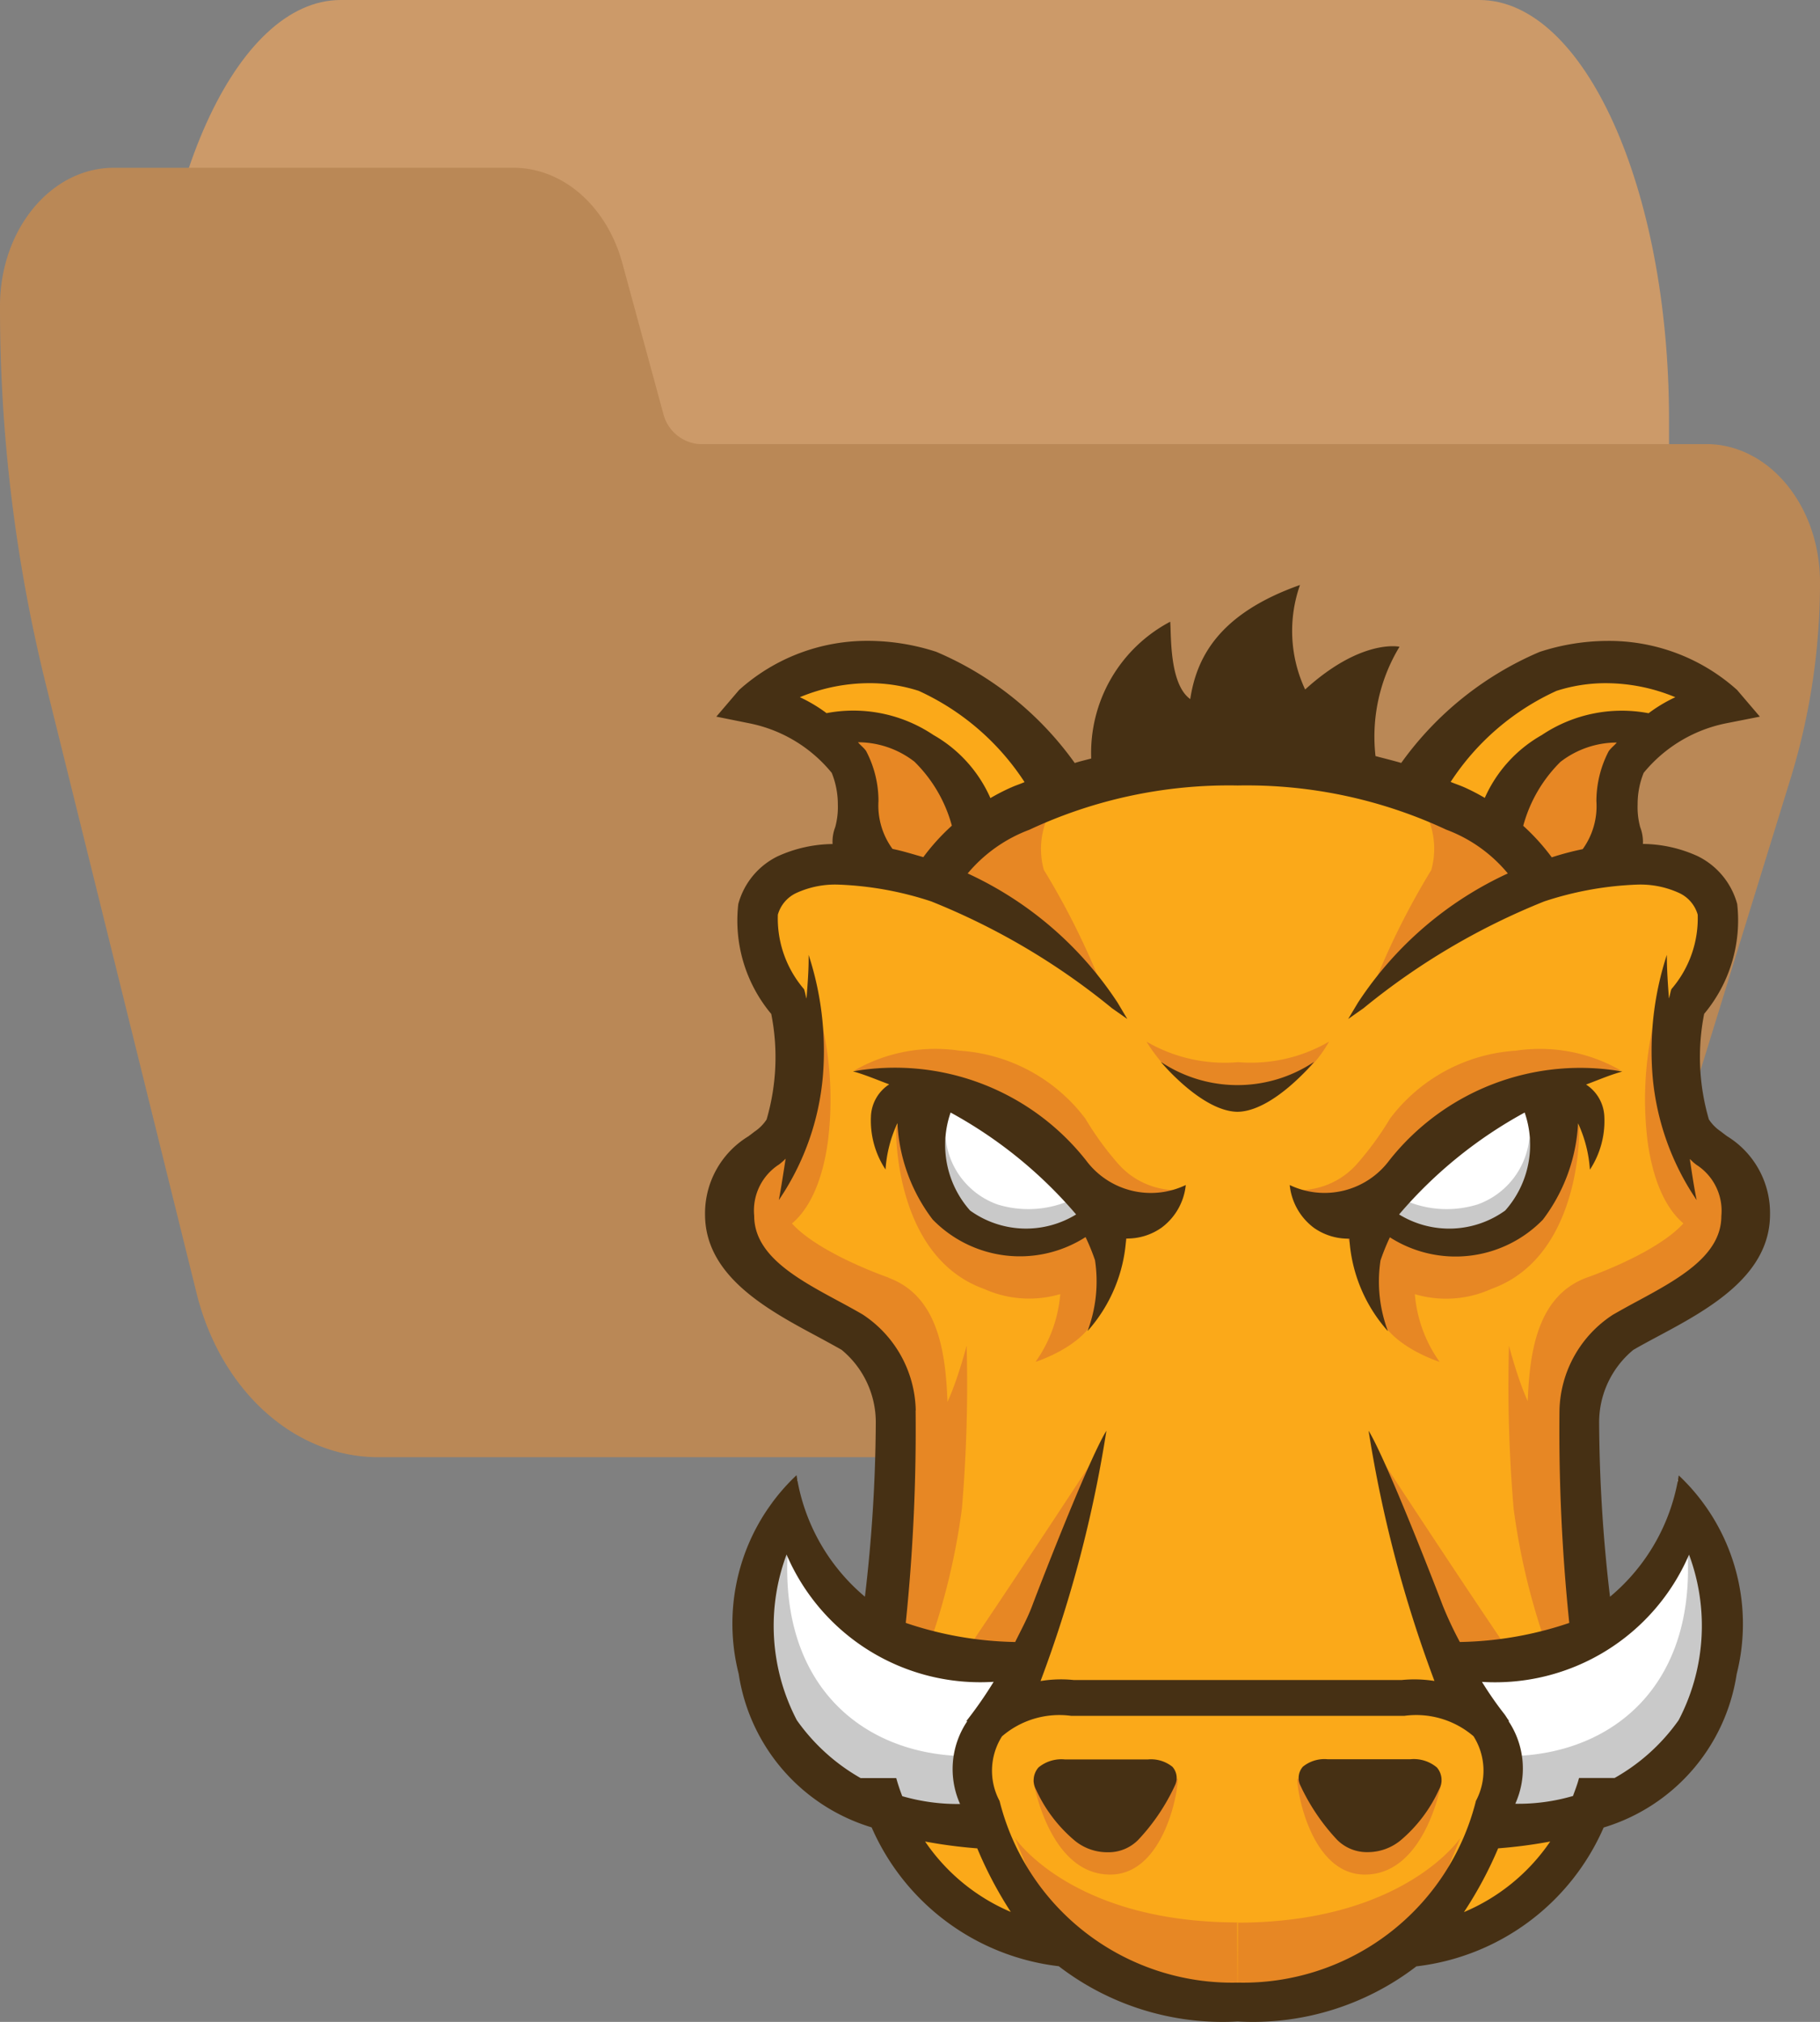 <svg xmlns="http://www.w3.org/2000/svg" width="108.49" height="120.506" viewBox="0 0 108.49 120.506"><rect x="0" y="0" width="108.49" height="120.506" fill="#808080" stroke="none"/><defs><style>.a{fill:#cc9a69;}.b{fill:#ba8856;}.c{fill:#fba919;}.d{fill:#e78724;}.e{fill:#fff;}.f{fill:#c9c9c9;}.g{fill:#463014;}</style></defs><g transform="translate(-215 -317)"><path class="a" d="M121.846,74.667H53.978c-6.247,0-11.311,11.193-11.311,25v10c0,2.762,1.013,5,2.262,5H64.294c.965.01,1.824,1.352,2.149,3.36l2.466,16.491c.951,6.052,3.526,10.12,6.425,10.15h55.561c1.249,0,2.262-2.239,2.262-5v-40C133.157,85.86,128.093,74.667,121.846,74.667Z" transform="translate(181.333 242.333)"/><path class="b" d="M101.709,155.135H41.678a2.4,2.4,0,0,1-2.147-1.844l-2.464-9.052c-.952-3.321-3.523-5.553-6.419-5.572H6.781C3.036,138.667,0,142.353,0,146.9a93.392,93.392,0,0,0,2.672,22.308l9.041,36.515c1.432,5.819,5.843,9.8,10.845,9.793H86.385c4.728.016,8.964-3.542,10.618-8.92l9.764-31.629a39.708,39.708,0,0,0,1.722-11.6C108.49,158.821,105.454,155.135,101.709,155.135Z" transform="translate(215 188.333)"/><g transform="translate(111 -231.637)"><path class="c" d="M18.014,26.84s1.468,5.654,1.675,7.542-3.771,6.07-3.771,8.153a8.182,8.182,0,0,0,5.446,7.746A9.6,9.6,0,0,1,26.6,59.914,42.758,42.758,0,0,1,24.924,68.5s-1.044,14.032,4.607,16.543,4.4,2.54,5.654,2.54,10.477,3.763,15.9,2.307a14.883,14.883,0,0,0,6.93-3.131,7.1,7.1,0,0,0,7.122-4.4,56.84,56.84,0,0,0,2.091-19.478c-.628-4.607-1.463-10.677,2.3-12.772s7.746-4.607,7.122-6.7a16.2,16.2,0,0,0-3.975-5.026,20.762,20.762,0,0,1-.212-6.49c.628-1.256,4.4-4.4,2.3-6.7a8.858,8.858,0,0,0-5.87-2.328l-4.814.408a29.531,29.531,0,0,0-18.85-6.93,28.353,28.353,0,0,0-17.379,6.93,10.762,10.762,0,0,0-6.7,0C18.01,24.557,17.387,23.3,18.014,26.84Zm18.618-9.327a4.847,4.847,0,0,1-2.927-1.79A10.134,10.134,0,0,0,25.552,11.3a36.8,36.8,0,0,0-8.765,1.174l3.808,2.4c.408,0,1.1,0,2.267.033a5.83,5.83,0,0,1,5.5,4.892l16.828-2.336m9.486.033a4.839,4.839,0,0,0,2.923-1.79,10.118,10.118,0,0,1,8.153-4.423,36.534,36.534,0,0,1,8.765,1.17l-3.808,2.4c-.408,0-1.1,0-2.271.033a5.83,5.83,0,0,0-5.5,4.892L46.123,17.464" transform="translate(132.114 577.46)"/><path class="d" d="M37.449,56.047S33.3,62.391,30.258,66.891c-.469.7,3.057.742,3.057.742ZM39.426,42.9s-1.252,3.119-1.936,4.774c-.742,1.8-3.575,2.691-3.575,2.691a8.153,8.153,0,0,0,1.468-5.446c0-1.631,2.116-2.287,2.116-2.287l1.928.269Zm-1.264,1.777a6.547,6.547,0,0,1-7.317,1.341C26.088,44.311,25.6,38.212,25.6,36.5s9.026,1.708,10.244,2.446,3.534,3.669,2.32,5.736ZM20.217,12.1a10.086,10.086,0,0,1,7.338,1.455,13.371,13.371,0,0,1,3.771,4.154L26.4,21.621a6.331,6.331,0,0,1-3.115-4.276c-.73-3.172-.245-4.635-3.057-5.247ZM36.882,35.868A10.216,10.216,0,0,0,29.39,31.82a9.682,9.682,0,0,0-6.258,1.17s6.93.306,8.968,2.923c3.726,4.892,9.172,5.3,10.037,4.215a4.631,4.631,0,0,1-3.3-1.569A18.222,18.222,0,0,1,36.882,35.868ZM25.158,45.346s-7.709-2.65-6.245-5.332.306-4.146.306-4.146S14.91,39.093,16,42.509c.673,2.091,1.806,3.612,8.015,6.523,2.98,5.532.611,15.491.754,15.536.236.077,4.183-1.953,3.914-11.264-.086-2.854-.306-6.767-3.534-7.949Zm10.09-28.487c-3.233,1.631-7.644,3.93-7.644,3.93l1.741.872c-.163.269-.249.428-.249.428l1.79.815s4.366,3.159,7.032,5.2a45.193,45.193,0,0,0-3.51-7.061,4.7,4.7,0,0,1,.852-4.174ZM45.981,83.776c-9.935,0-13.3-5.043-13.3-5.043l1.553,3.779a17.4,17.4,0,0,0,11.724,6.735M33.78,75.338s.917,5.585,4.586,5.585c3.11,0,4.028-4.717,4.028-5.707l-8.6.106Zm-6.09-8.422a40.1,40.1,0,0,0,1.834-7.807,87.705,87.705,0,0,0,.281-9.71s-.978,3.783-1.834,4.39a19.4,19.4,0,0,0-2.446,4.757s-.852,6.172-1.256,8.255c1.121.224,2.063-.436,3.416.122Zm-8.834-24.46s2.071-.734,2.682-5.242a20.281,20.281,0,0,0-.73-8.418,29.058,29.058,0,0,1-.611,7.44c-.73,1.223-1.341,1.582-2.193,3.168a2.352,2.352,0,0,0,.852,3.057Zm35.6,13.591s4.146,6.343,7.191,10.844c.473.7-3.057.742-3.057.742ZM52.488,42.9s1.247,3.119,1.932,4.774c.746,1.8,3.579,2.691,3.579,2.691a8.1,8.1,0,0,1-1.468-5.446c0-1.631-2.116-2.287-2.116-2.287l-1.928.269Zm1.26,1.777a6.547,6.547,0,0,0,7.338,1.341c4.757-1.7,5.242-7.8,5.242-9.515S57.3,38.212,56.083,38.95s-3.538,3.669-2.32,5.736ZM71.713,12.1a10.085,10.085,0,0,0-7.338,1.463A13.388,13.388,0,0,0,60.6,17.707l4.933,3.909a6.347,6.347,0,0,0,3.119-4.28c.73-3.172.245-4.635,3.057-5.242ZM55.044,35.868a10.192,10.192,0,0,1,7.493-4.048,9.682,9.682,0,0,1,6.249,1.17s-6.93.306-8.969,2.923c-3.726,4.892-9.172,5.3-10.028,4.215a4.619,4.619,0,0,0,3.294-1.569,18.553,18.553,0,0,0,1.961-2.691Zm11.724,9.478s7.7-2.65,6.241-5.332-.306-4.146-.306-4.146,4.3,3.216,3.208,6.629c-.673,2.1-1.806,3.616-8.015,6.523-2.976,5.532-.611,15.491-.754,15.536-.236.077-4.179-1.953-3.909-11.264C63.319,50.438,63.547,46.533,66.768,45.346ZM56.662,16.867c3.233,1.631,7.644,3.93,7.644,3.93l-1.741.872c.163.269.245.432.245.432l-1.786.815s-4.366,3.163-7.032,5.2a45.194,45.194,0,0,1,3.51-7.061A4.692,4.692,0,0,0,56.662,16.867ZM45.932,83.789c9.931,0,13.3-5.043,13.3-5.043l-1.549,3.779a17.4,17.4,0,0,1-11.72,6.722M58.13,75.338s-.917,5.585-4.586,5.585c-3.11,0-4.028-4.717-4.028-5.707Zm6.115-8.422a40.4,40.4,0,0,1-1.834-7.807,87.7,87.7,0,0,1-.277-9.71s.974,3.783,1.834,4.39a19.686,19.686,0,0,1,2.446,4.757s.848,6.172,1.252,8.255c-1.117.224-2.059-.436-3.412.122Zm8.834-24.46s-2.071-.734-2.682-5.242a20.416,20.416,0,0,1,.73-8.418,29.241,29.241,0,0,0,.611,7.44c.73,1.223,1.341,1.582,2.2,3.168a2.364,2.364,0,0,1-.856,3.045ZM45.973,32.505a9.274,9.274,0,0,1-5.442-1.223S42.655,35,45.969,35h0a7.407,7.407,0,0,0,5.442-3.722,9.262,9.262,0,0,1-5.45,1.223Z" transform="translate(131.815 579.438)"/><path class="e" d="M38.317,24.611a6.624,6.624,0,0,1-5.772,1.545c-3.5-.734-5.609-2.279-5.772-4.961a5.516,5.516,0,0,1,.734-3.738,20.383,20.383,0,0,1,5.772,2.854c1.871,1.631,3.261,4.227,5.039,4.309Zm-5.45,29.152a6.07,6.07,0,0,1,0-2.409,11.047,11.047,0,0,0-2.915-1.035c-.77-.489-4.737.5-7.615-2.976-3.6-4.358-2.854-6.963-2.854-6.963-.917,1.027-1.834.636-3.229,5.426a10.371,10.371,0,0,0,4.525,11.476A12.3,12.3,0,0,0,27.4,59.768c-.742-.746,1.268-.815,2.658-1.341a3.71,3.71,0,0,1,.917-3.082,4.684,4.684,0,0,1,1.834-1.1l.1-.249a.758.758,0,0,0-.041-.236ZM53.1,24.611a6.62,6.62,0,0,0,5.772,1.545c3.5-.734,5.609-2.279,5.772-4.961a5.516,5.516,0,0,0-.734-3.738,20.383,20.383,0,0,0-5.772,2.854c-1.859,1.6-3.253,4.219-5.031,4.3Zm5.446,29.152a6.07,6.07,0,0,0,0-2.409,11.047,11.047,0,0,1,2.915-1.035c.775-.489,4.741.5,7.619-2.976,3.6-4.358,2.854-6.963,2.854-6.963.917,1.027,1.834.636,3.229,5.426A10.367,10.367,0,0,1,70.64,57.281a12.3,12.3,0,0,1-6.624,2.487c.746-.746-1.268-.815-2.654-1.341a3.722,3.722,0,0,0-.917-3.082,4.745,4.745,0,0,0-1.834-1.1L58.5,54a1.629,1.629,0,0,0,.057-.232Z" transform="translate(132.06 596.451)"/><path class="f" d="M35.163,21.882a6.221,6.221,0,0,1-4.183.171A4.684,4.684,0,0,1,27.9,18.079s-1.773,5.2,3.2,6.2a7.26,7.26,0,0,0,6.343-1.5l-2.279-.9Zm-5.507,34.6c-.077-.236-.139-.473-.2-.717s-.383-1.007,0-.159a2.914,2.914,0,0,1-.216-.669c-6.258,0-11.7-4.3-10.652-13.33-.815-1.088-1.965,2.189-1.965,2.189s-3.11,9.095,4.969,12.617a12.462,12.462,0,0,0,5.638,1.68,2.825,2.825,0,0,0,2.621-1.117c-.073-.163-.139-.33-.2-.5Zm25.784-34.6a6.221,6.221,0,0,0,4.183.171A4.684,4.684,0,0,0,62.7,18.079s1.769,5.2-3.2,6.2a7.256,7.256,0,0,1-6.343-1.5l2.275-.9Zm5.524,34.6c.082-.236.143-.473.2-.717s.383-1.007,0-.159a3.37,3.37,0,0,0,.216-.669c6.253,0,11.7-4.3,10.644-13.33.815-1.088,1.965,2.189,1.965,2.189s3.131,9.095-4.953,12.617a12.462,12.462,0,0,1-5.638,1.68,2.825,2.825,0,0,1-2.625-1.117,4.686,4.686,0,0,0,.2-.5Z" transform="translate(132.467 598.365)"/><path class="g" d="M26.177,44.864v0Zm-.86-3.2a2.393,2.393,0,0,1,1.088-1.9c-.717-.265-1.419-.571-2.161-.775a14.509,14.509,0,0,1,13.9,5.312,4.814,4.814,0,0,0,5.94,1.463,3.616,3.616,0,0,1-1.447,2.544,3.538,3.538,0,0,1-2.108.644,9.119,9.119,0,0,1-2.3,5.516,8.418,8.418,0,0,0,.444-4.223,12.522,12.522,0,0,0-.563-1.378,7.256,7.256,0,0,1-9.115-1.048,10.338,10.338,0,0,1-2.1-5.744,7.745,7.745,0,0,0-.709,2.764,5.271,5.271,0,0,1-.868-3.176Zm4.749-.22a5.891,5.891,0,0,0,1.158,5.838,5.707,5.707,0,0,0,6.323.236,26.53,26.53,0,0,0-7.481-6.074ZM41.807,80H36.89a2.144,2.144,0,0,0-1.586.477,1.162,1.162,0,0,0-.147,1.321,8.679,8.679,0,0,0,2.3,3.033,3.053,3.053,0,0,0,1.965.7h0a2.479,2.479,0,0,0,1.834-.746,12.165,12.165,0,0,0,2.181-3.233,1.007,1.007,0,0,0-.147-1.113A2.038,2.038,0,0,0,41.815,80ZM68.178,44.864v0Zm-17.9.9A4.814,4.814,0,0,0,56.213,44.3,14.509,14.509,0,0,1,70.107,39c-.742.2-1.443.51-2.161.775a2.393,2.393,0,0,1,1.088,1.9,5.3,5.3,0,0,1-.86,3.176,7.745,7.745,0,0,0-.705-2.76,10.387,10.387,0,0,1-2.1,5.74A7.264,7.264,0,0,1,56.25,48.88a13.519,13.519,0,0,0-.558,1.378,8.4,8.4,0,0,0,.444,4.219,9.083,9.083,0,0,1-2.3-5.516,3.551,3.551,0,0,1-2.112-.644,3.636,3.636,0,0,1-1.443-2.552ZM56.8,47.518a5.707,5.707,0,0,0,6.327-.236,5.891,5.891,0,0,0,1.158-5.838,26.5,26.5,0,0,0-7.481,6.07Zm2.242,32.951a2.132,2.132,0,0,0-1.578-.481h-4.92a2.038,2.038,0,0,0-1.48.444,1.015,1.015,0,0,0-.151,1.113,12.328,12.328,0,0,0,2.181,3.233h0a2.5,2.5,0,0,0,1.834.746,3.086,3.086,0,0,0,1.965-.705,8.642,8.642,0,0,0,2.291-3.033,1.146,1.146,0,0,0-.139-1.317ZM47.163,41.4h0c2.14-.024,4.57-2.976,4.57-2.976a8.227,8.227,0,0,1-9.136,0S45.031,41.37,47.163,41.4ZM73.47,63.07a12.16,12.16,0,0,1,3.453,11.842,11.329,11.329,0,0,1-7.929,9.144,13.938,13.938,0,0,1-11.162,8.275,16.013,16.013,0,0,1-10.656,3.286,16.029,16.029,0,0,1-10.664-3.294,13.946,13.946,0,0,1-11.154-8.275A11.321,11.321,0,0,1,17.433,74.9a12.148,12.148,0,0,1,3.449-11.842A11.794,11.794,0,0,0,24.958,70.3a91.573,91.573,0,0,0,.648-10.355,5.6,5.6,0,0,0-2.038-4.358c-.428-.245-.9-.5-1.382-.762-3.009-1.61-6.759-3.616-6.759-7.313a5.377,5.377,0,0,1,2.585-4.651c.13-.1.253-.188.363-.277a2.548,2.548,0,0,0,.722-.726,13.249,13.249,0,0,0,.277-6.29,8.667,8.667,0,0,1-1.965-6.547,4.456,4.456,0,0,1,2.36-2.854,8.084,8.084,0,0,1,3.261-.726,2.413,2.413,0,0,1,.159-1.011,4.562,4.562,0,0,0,.155-1.349,5.022,5.022,0,0,0-.363-1.879,8.475,8.475,0,0,0-4.847-2.943L16.1,17.849l1.358-1.59a11.414,11.414,0,0,1,7.721-2.927,13.245,13.245,0,0,1,4.028.652,19.523,19.523,0,0,1,8.259,6.629c.322-.106.652-.179.982-.269a8.834,8.834,0,0,1,4.708-8.153c.069.754-.069,3.706,1.194,4.611.371-2.409,1.631-5.063,6.543-6.8a8.247,8.247,0,0,0,.306,6.229c3.363-3.057,5.626-2.548,5.626-2.548A10.33,10.33,0,0,0,55.394,20.2c.514.135,1.027.261,1.533.408a19.568,19.568,0,0,1,8.247-6.616,13.122,13.122,0,0,1,4.028-.656,11.414,11.414,0,0,1,7.746,2.923l1.357,1.59-2.067.408A8.512,8.512,0,0,0,71.378,21.2a4.973,4.973,0,0,0-.359,1.883,4.533,4.533,0,0,0,.151,1.345,2.446,2.446,0,0,1,.163,1.007,8.039,8.039,0,0,1,3.261.726,4.484,4.484,0,0,1,2.36,2.854,8.687,8.687,0,0,1-1.969,6.547,13.249,13.249,0,0,0,.281,6.29,2.5,2.5,0,0,0,.722.726c.11.09.232.179.363.277a5.365,5.365,0,0,1,2.56,4.656c0,3.7-3.75,5.707-6.759,7.313-.493.265-.966.518-1.39.766h0a5.6,5.6,0,0,0-2.038,4.358,91.573,91.573,0,0,0,.648,10.355,11.785,11.785,0,0,0,4.1-7.244Zm-13.6-41.333c.265.114.538.2.815.322a12.576,12.576,0,0,1,1.223.632,8.059,8.059,0,0,1,3.4-3.746,8.561,8.561,0,0,1,6.364-1.3,8.871,8.871,0,0,1,1.594-.954,10.8,10.8,0,0,0-4.13-.836,9.539,9.539,0,0,0-2.951.457A14.9,14.9,0,0,0,59.874,21.738Zm7.876,4.007a4.382,4.382,0,0,0,.815-2.854,6.473,6.473,0,0,1,.73-2.976c.139-.2.334-.338.485-.522a5.5,5.5,0,0,0-3.359,1.154A8.455,8.455,0,0,0,64.2,24.355a12.878,12.878,0,0,1,1.7,1.879A17.231,17.231,0,0,1,67.75,25.745Zm-39.306.477a12.824,12.824,0,0,1,1.7-1.875,8.438,8.438,0,0,0-2.234-3.816,5.5,5.5,0,0,0-3.359-1.154c.151.188.351.326.485.526a6.416,6.416,0,0,1,.734,2.976,4.386,4.386,0,0,0,.836,2.854c.624.126,1.223.318,1.834.489Zm5.242-4.154c.261-.122.53-.2.791-.318a14.928,14.928,0,0,0-6.311-5.438,9.564,9.564,0,0,0-2.956-.457,10.8,10.8,0,0,0-4.126.836,8.969,8.969,0,0,1,1.59.95,8.561,8.561,0,0,1,6.368,1.3,8.068,8.068,0,0,1,3.4,3.763,12.675,12.675,0,0,1,1.239-.636ZM27.979,59.2a112.275,112.275,0,0,1-.587,12.662A21.381,21.381,0,0,0,33.915,73c.355-.726.746-1.435,1.027-2.193h0c.11-.306,3.261-8.524,4.411-10.4a75.417,75.417,0,0,1-3.926,14.92,7.484,7.484,0,0,1,1.981-.061H56.951a7.656,7.656,0,0,1,1.957.057,75.714,75.714,0,0,1-3.926-14.916c1.137,1.871,4.3,10.09,4.411,10.4h0A22.32,22.32,0,0,0,60.421,73a21.373,21.373,0,0,0,6.523-1.137A111.325,111.325,0,0,1,66.36,59.2a6.987,6.987,0,0,1,3.188-5.707c.457-.261.917-.518,1.406-.779,2.483-1.341,5.055-2.731,5.055-5.1a3.261,3.261,0,0,0-1.488-3.057l-.082-.065c-.114-.082-.2-.188-.31-.277.126.815.241,1.631.408,2.446a15.491,15.491,0,0,1-2.629-7.415,18.479,18.479,0,0,1,.852-7.2c0,.872.061,1.737.126,2.6.057-.183.082-.375.147-.558A6.465,6.465,0,0,0,74.6,29.65a2.038,2.038,0,0,0-1.125-1.3,5.54,5.54,0,0,0-2.523-.489,19.919,19.919,0,0,0-5.5,1,41.145,41.145,0,0,0-10.7,6.306l-.069.057-.917.644.583-.974a21.337,21.337,0,0,1,8.932-7.7,8.7,8.7,0,0,0-3.669-2.609,28.129,28.129,0,0,0-12.43-2.633,28.092,28.092,0,0,0-12.43,2.642,8.805,8.805,0,0,0-3.669,2.6,21.353,21.353,0,0,1,8.936,7.7l.579.974-.917-.644-.069-.057a41.145,41.145,0,0,0-10.7-6.306,19.918,19.918,0,0,0-5.5-1,5.552,5.552,0,0,0-2.523.489,2.038,2.038,0,0,0-1.121,1.3,6.461,6.461,0,0,0,1.561,4.443c.065.183.09.375.147.563.065-.868.139-1.737.126-2.609a18.4,18.4,0,0,1,.852,7.2,15.491,15.491,0,0,1-2.629,7.415c.155-.815.273-1.631.408-2.47a3.381,3.381,0,0,1-.31.281l-.082.065a3.261,3.261,0,0,0-1.484,3.057c0,2.373,2.568,3.763,5.051,5.1.489.261.954.518,1.406.779A7,7,0,0,1,27.987,59.2ZM24.693,81.109h2.132a11.172,11.172,0,0,0,.359,1.08,11.872,11.872,0,0,0,3.445.465,5.1,5.1,0,0,1,.432-4.937H31a24.234,24.234,0,0,0,1.631-2.344,12.556,12.556,0,0,1-12.344-7.587,12.152,12.152,0,0,0,.611,9.873,11.761,11.761,0,0,0,3.8,3.449Zm8.968,7.99a23.6,23.6,0,0,1-2.006-3.8,29.031,29.031,0,0,1-3.11-.408,11.716,11.716,0,0,0,5.116,4.2ZM47.18,93.3a14.3,14.3,0,0,0,14.2-10.831h0a3.832,3.832,0,0,0-.143-3.852A5.247,5.247,0,0,0,57.119,77.4H37.245a5.238,5.238,0,0,0-4.117,1.223,3.824,3.824,0,0,0-.143,3.852A14.293,14.293,0,0,0,47.176,93.3Zm18.634-8.41a29.032,29.032,0,0,1-3.11.408,23.562,23.562,0,0,1-2.038,3.8,11.716,11.716,0,0,0,5.145-4.211Zm8.271-17.1a12.584,12.584,0,0,1-12.344,7.587A20.535,20.535,0,0,0,63.078,77.3h0c.1.13.175.281.285.408h-.045a5.1,5.1,0,0,1,.408,4.933,11.59,11.59,0,0,0,3.441-.465c.126-.355.265-.7.359-1.072h2.12a11.684,11.684,0,0,0,3.82-3.449,12.136,12.136,0,0,0,.616-9.865Z" transform="translate(130.6 573.5)"/></g></g></svg>